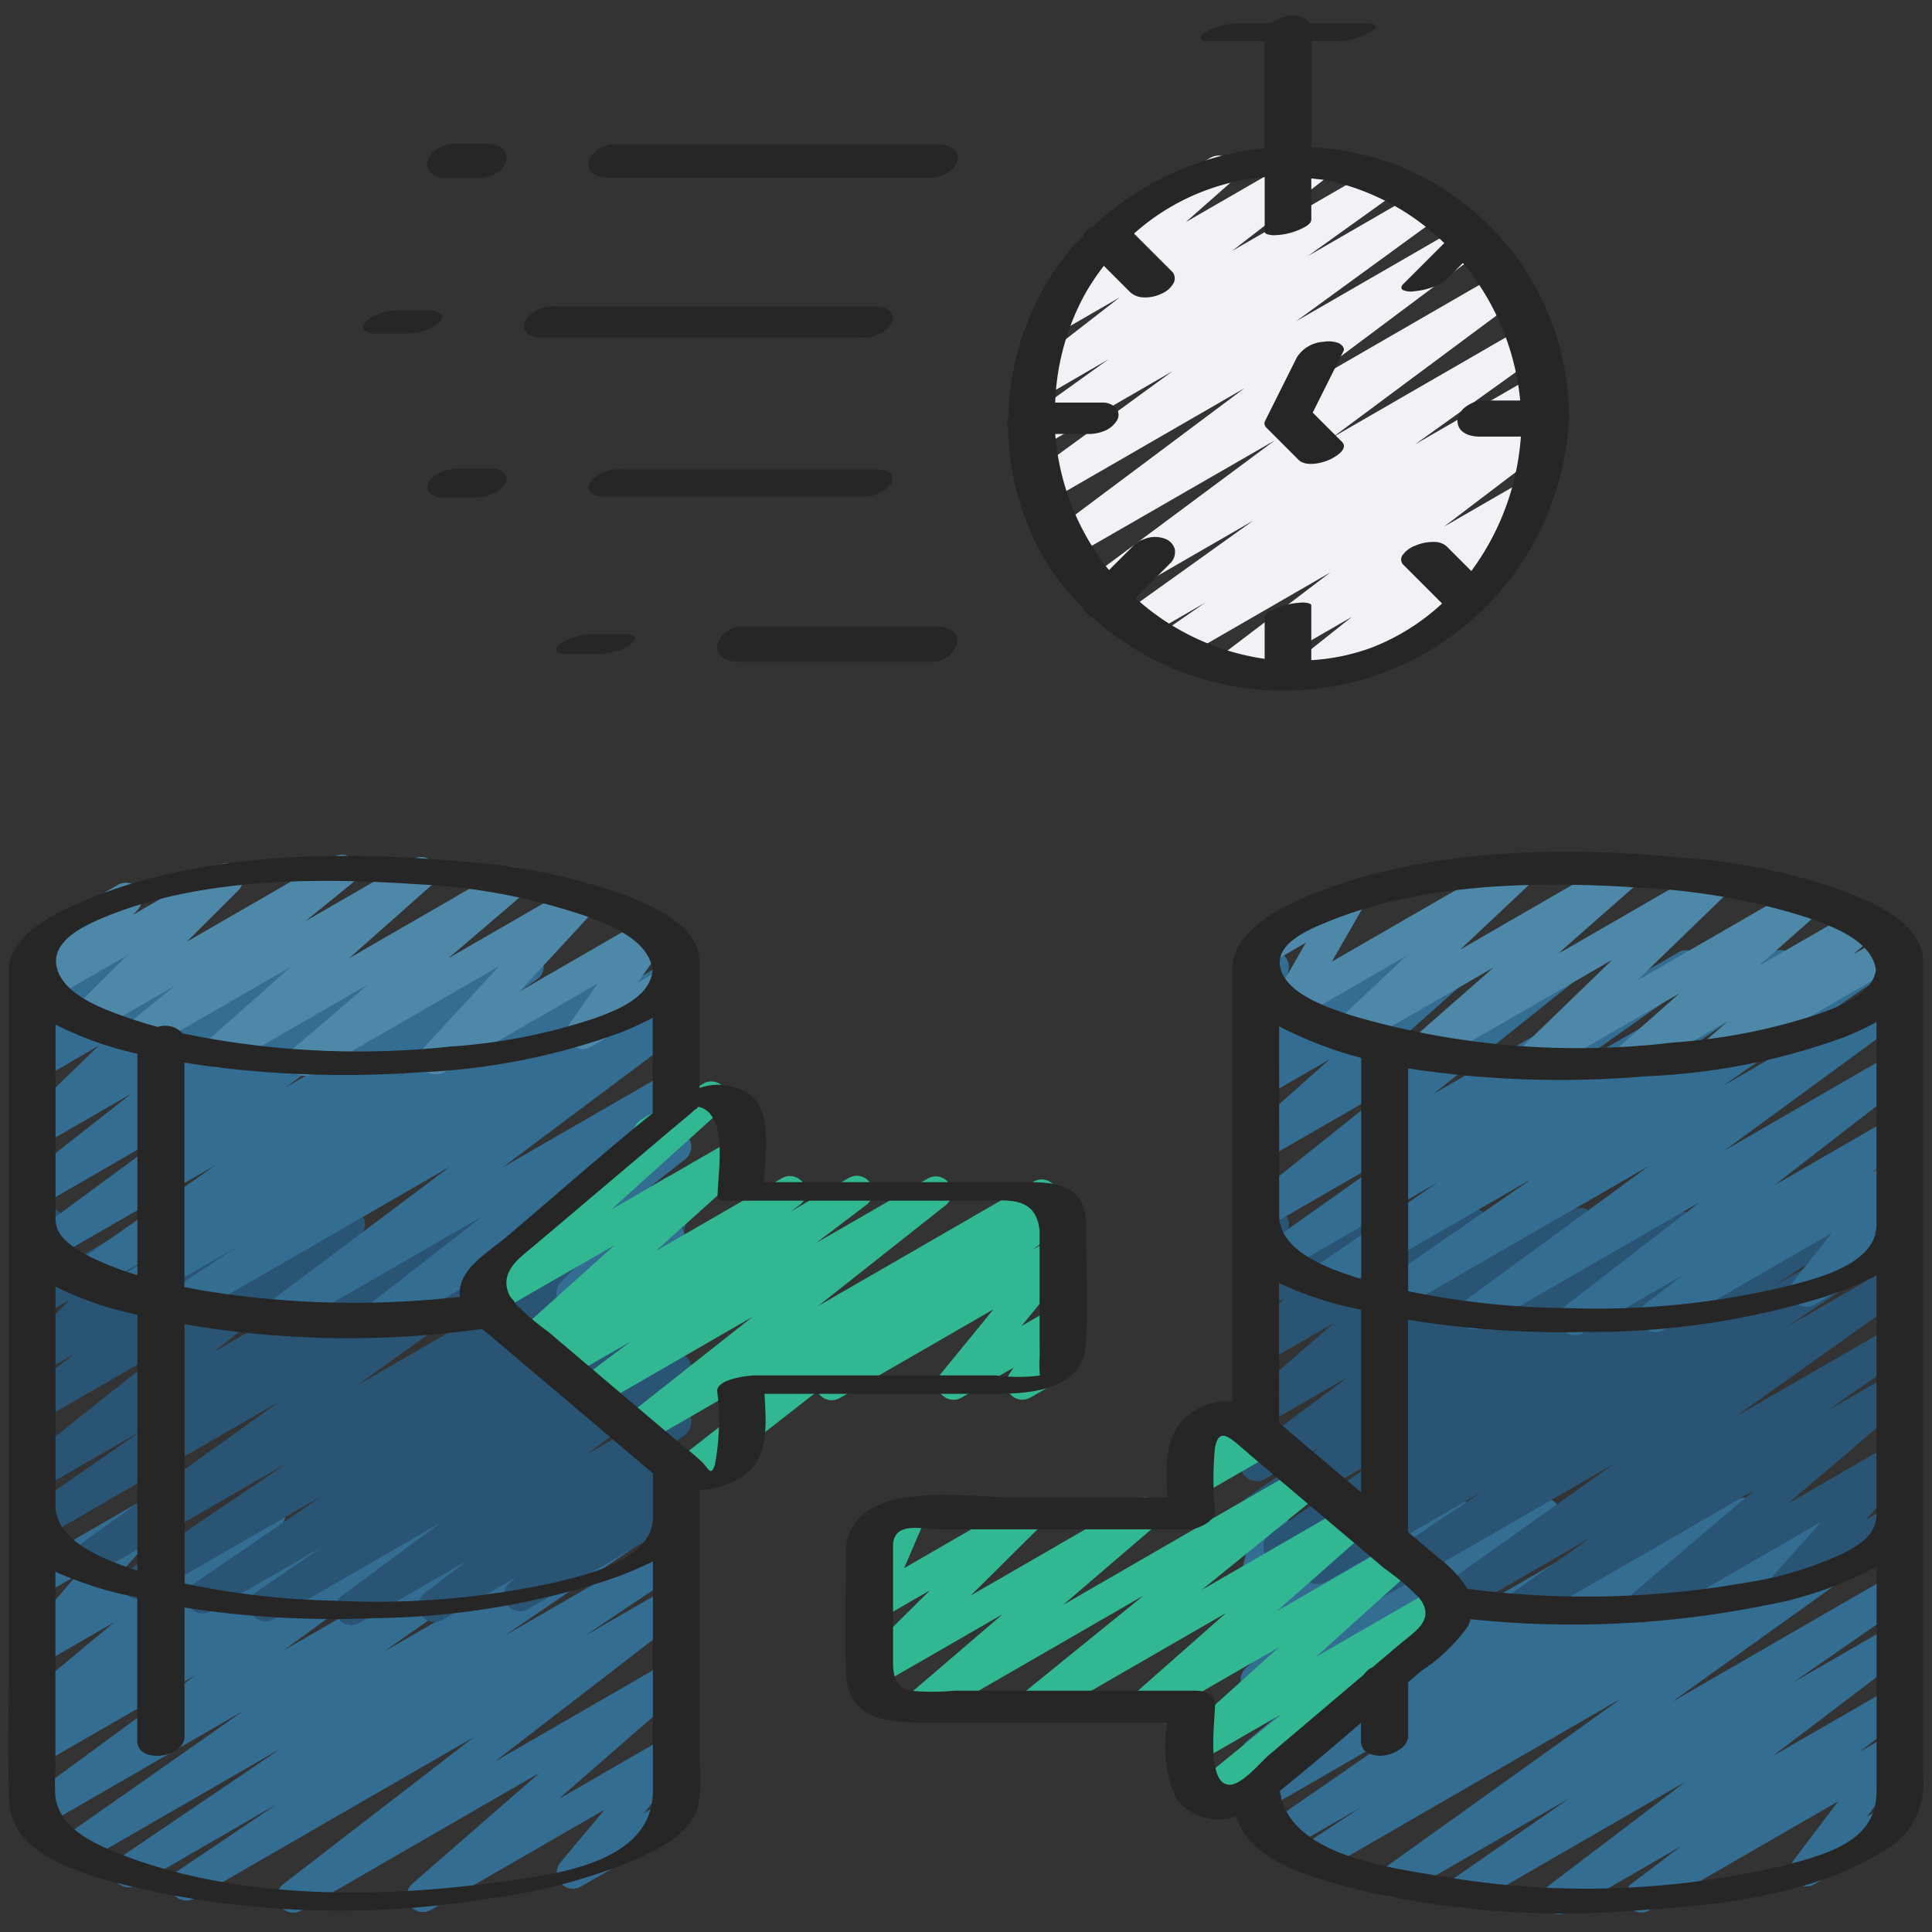 <svg id="Icons" height="512" viewBox="0 0 60 60" width="512" xmlns="http://www.w3.org/2000/svg"><rect x="0" y="0" width="60" height="60" fill="#333333" stroke="none"/><path d="m40.609 21.389a.5.5 0 0 1 -.31-.892l1.686-1.34-3.485 2.011a.5.5 0 0 1 -.553-.831l3.37-2.561-4.691 2.708a.5.5 0 0 1 -.534-.843l1.345-.931-1.88 1.09a.5.5 0 0 1 -.541-.839l3.907-2.795-4.532 2.616a.5.5 0 0 1 -.548-.834l5.75-4.273-6.293 3.625a.5.5 0 0 1 -.55-.833l5.9-4.412-6.08 3.509a.5.5 0 0 1 -.544-.837l4.391-3.2-4.076 2.354a.5.5 0 0 1 -.541-.839l2.624-1.883-1.994 1.157a.5.5 0 0 1 -.557-.827l2.9-2.253-1.763 1.018a.5.5 0 0 1 -.581-.808l1.929-1.7a.5.5 0 0 1 -.111-.913l3.346-1.933a.5.5 0 0 1 .581.808l-1.352 1.192 3.788-2.187a.5.5 0 0 1 .557.827l-2.9 2.252 4.433-2.56a.5.5 0 0 1 .541.839l-2.625 1.883 3.484-2.013a.5.5 0 0 1 .543.837l-4.392 3.2 5.179-2.989a.5.5 0 0 1 .549.833l-5.9 4.412 6.5-3.753a.5.5 0 0 1 .548.834l-5.75 4.273 5.933-3.425a.5.5 0 0 1 .541.839l-3.908 2.8 3.655-2.11a.5.5 0 0 1 .534.844l-1.341.927.872-.5a.5.5 0 0 1 .553.831l-3.374 2.564 2.493-1.439a.5.5 0 0 1 .56.824l-1.683 1.337.074-.042a.5.5 0 1 1 .5.865l-5.932 3.425a.493.493 0 0 1 -.245.061z" fill="#f0f2f5"/><path d="m48.414 59.446a.5.5 0 0 1 -.3-.9l4.236-3.216-6.666 3.849a.5.5 0 0 1 -.535-.844l3.583-2.483-5.176 2.988a.5.5 0 0 1 -.544-.84l7.342-5.256-9.269 5.356a.5.5 0 0 1 -.524-.851l1.726-1.134-2.32 1.339a.5.5 0 0 1 -.534-.844l4.333-2.994-4.486 2.59a.5.5 0 0 1 -.674-.167.5.5 0 0 1 .143-.68l1.566-1.059-1.035.6a.5.5 0 0 1 -.57-.817l4.462-3.724-3.892 2.241a.5.5 0 0 1 -.569-.818l1.678-1.395-1.109.639a.5.5 0 0 1 -.614-.775l1.026-1.089-.412.237a.5.5 0 0 1 -.734-.557l.276-1.068a.487.487 0 0 1 -.224-.205.5.5 0 0 1 .182-.682l.5-.289a.493.493 0 0 1 .553.035.5.5 0 0 1 .182.522l-.2.783 2.33-1.344a.5.5 0 0 1 .614.775l-1.029 1.087 3.237-1.868a.5.5 0 0 1 .569.817l-1.679 1.4 3.843-2.221a.5.5 0 0 1 .571.816l-4.463 3.726 7.877-4.548a.5.5 0 0 1 .531.847l-1.559 1.057 3.306-1.908a.5.5 0 0 1 .534.844l-4.342 3 6.665-3.848a.5.5 0 0 1 .525.851l-1.717 1.128 3.094-1.786a.5.5 0 0 1 .541.839l-7.345 5.256 6.805-3.927a.5.5 0 0 1 .535.843l-3.582 2.483 3.045-1.757a.5.5 0 0 1 .552.831l-4.234 3.215 3.683-2.126a.5.5 0 0 1 .551.832l-1.536 1.16.985-.568a.5.5 0 0 1 .649.734l-1.39 1.838.486-.279a.5.5 0 0 1 .5.865l-2.62 1.513a.5.5 0 0 1 -.65-.735l1.39-1.838-5.86 3.383a.5.5 0 0 1 -.552-.832l1.536-1.16-3.547 2.048a.491.491 0 0 1 -.25.065z" fill="#346d92"/><path d="m47.214 50.4a.5.5 0 0 1 -.287-.909l2.492-1.749-4.14 2.39a.5.5 0 0 1 -.54-.84l5.378-3.828-7.295 4.211a.5.5 0 0 1 -.528-.849l3.737-2.5-4.859 2.805a.5.5 0 0 1 -.526-.85l2.3-1.521-2.96 1.709a.5.5 0 0 1 -.532-.846l3.73-2.545-3.904 2.256a.5.5 0 0 1 -.532-.845l2.306-1.581-1.774 1.024a.5.5 0 0 1 -.549-.834l3.169-2.357-2.62 1.511a.5.5 0 0 1 -.577-.811l2.724-2.355-2.147 1.239a.5.5 0 0 1 -.605-.784l1.212-1.226-.607.35a.5.5 0 0 1 -.737-.544l.3-1.338a.491.491 0 0 1 -.249-.215.5.5 0 0 1 .182-.682l.5-.289a.5.5 0 0 1 .738.544l-.248 1.087 2.834-1.636a.5.5 0 0 1 .606.784l-1.206 1.224 3.486-2.013a.5.5 0 0 1 .577.81l-2.723 2.356 5.492-3.171a.5.5 0 0 1 .549.834l-3.17 2.359 5.539-3.2a.5.5 0 0 1 .532.845l-2.3 1.58 4.2-2.427a.5.5 0 0 1 .532.846l-3.732 2.547 5.883-3.4a.5.5 0 0 1 .526.85l-2.3 1.52 3.627-2.093a.5.5 0 0 1 .528.848l-3.746 2.509 3.217-1.856a.5.5 0 0 1 .54.84l-5.366 3.816 4.83-2.789a.5.5 0 0 1 .537.842l-2.492 1.749 1.956-1.129a.5.5 0 0 1 .574.813l-3.78 3.216 3.206-1.851a.5.5 0 0 1 .624.765l-1.446 1.638.7-.4a.5.5 0 0 1 .5.865l-3.38 1.944a.5.5 0 0 1 -.62-.763l1.45-1.632-5.294 3.056a.5.5 0 0 1 -.574-.813l3.78-3.216-6.994 4.038a.491.491 0 0 1 -.254.067z" fill="#295474"/><path d="m48.9 41.466a.5.5 0 0 1 -.3-.9l4.178-3.227-6.727 3.884a.5.5 0 0 1 -.545-.836l5.716-4.187-7.932 4.581a.5.5 0 0 1 -.534-.843l4.811-3.325-6.215 3.587a.5.5 0 0 1 -.534-.845l3.824-2.632-4.7 2.712a.5.5 0 0 1 -.542-.835l3.929-2.784-4.049 2.334a.5.5 0 0 1 -.562-.823l4.459-3.561-3.9 2.249a.5.5 0 0 1 -.582-.806l2.598-2.309-2.013 1.16a.5.5 0 0 1 -.575-.813l.344-.294a.509.509 0 0 1 -.312-.1.5.5 0 0 1 -.2-.506l.322-1.562a.5.5 0 0 1 -.083-.9l.5-.289a.5.5 0 0 1 .74.534l-.276 1.332 3.242-1.872a.5.5 0 0 1 .575.812l-.1.091 1.569-.906a.5.5 0 0 1 .582.806l-2.595 2.311 5.409-3.122a.5.5 0 0 1 .562.823l-4.458 3.562 7.6-4.391a.5.5 0 0 1 .539.841l-3.926 2.783 6.29-3.631a.5.5 0 0 1 .533.845l-3.814 2.627 6.022-3.477a.5.5 0 0 1 .534.844l-4.819 3.329 5.236-3.022a.5.5 0 0 1 .545.836l-5.719 4.184 5.174-2.986a.5.5 0 0 1 .555.828l-4.176 3.235 3.627-2.094a.5.5 0 0 1 .551.831l-1.175.89.624-.359a.5.5 0 0 1 .639.746l-1.193 1.481.3-.172a.5.5 0 0 1 .5.865l-2.62 1.513a.5.5 0 0 1 -.64-.746l1.187-1.481-5.23 3.02a.5.5 0 0 1 -.552-.831l1.179-.894-3.149 1.819a.493.493 0 0 1 -.248.066z" fill="#346d92"/><path d="m47.582 33.413a.5.5 0 0 1 -.348-.859l2.837-2.748-5.584 3.223a.5.5 0 0 1 -.58-.808l2.474-2.173-4.253 2.452a.5.5 0 0 1 -.593-.8l2.145-2.018-3.419 1.978a.5.5 0 0 1 -.684-.681l.975-1.7-1.019.588a.5.5 0 0 1 -.5-.865l2.625-1.516a.5.5 0 0 1 .6.078.5.5 0 0 1 .08.6l-.975 1.7 5.537-3.192a.5.5 0 0 1 .593.8l-2.145 2.019 4.9-2.83a.5.5 0 0 1 .58.809l-2.468 2.169 4.716-2.723a.5.5 0 0 1 .6.792l-2.838 2.749 5.09-2.938a.5.5 0 0 1 .582.806l-1.894 1.675 3.013-1.739a.5.5 0 0 1 .579.809l-.651.568.951-.549a.5.5 0 0 1 .5.865l-5.408 3.128a.5.5 0 0 1 -.579-.81l.653-.569-2.834 1.636a.5.5 0 0 1 -.582-.807l1.891-1.676-4.312 2.49a.489.489 0 0 1 -.255.067z" fill="#4d88a9"/><path d="m9.114 59.4a.5.5 0 0 1 -.3-.9l5.9-4.55-8.672 5.005a.5.5 0 0 1 -.529-.848l3.087-2.078-4.349 2.512a.5.5 0 0 1 -.531-.847l5-3.392-6.17 3.561a.5.5 0 0 1 -.537-.842l5.555-3.894-6.168 3.562a.5.5 0 0 1 -.546-.835l5.224-3.834-4.8 2.769a.5.5 0 0 1 -.535-.844l.661-.458-.126.073a.5.5 0 0 1 -.57-.818l2.841-2.363-2.269 1.31a.5.5 0 0 1 -.629-.758l1.723-2-1.094.629a.5.5 0 0 1 -.736-.549l.294-1.231a.5.5 0 0 1 -.058-.894l.5-.289a.5.5 0 0 1 .737.549l-.232.967 2.636-1.521a.5.5 0 0 1 .629.759l-1.723 2 4.793-2.765a.5.5 0 0 1 .57.817l-2.84 2.364 5.517-3.186a.5.5 0 0 1 .535.844l-.667.462 2.265-1.309a.5.5 0 0 1 .546.836l-5.229 3.837 8.1-4.678a.5.5 0 0 1 .537.842l-5.554 3.893 8.211-4.74a.5.5 0 0 1 .532.847l-5 3.4 5.076-2.931a.5.5 0 0 1 .529.848l-3.081 2.068 2.554-1.474a.5.5 0 0 1 .555.829l-5.906 4.551 5.352-3.09a.5.5 0 0 1 .578.81l-3.955 3.448 3.378-1.95a.5.5 0 0 1 .633.754l-1.367 1.634.536-.31a.5.5 0 1 1 .5.865l-2.981 1.721a.5.5 0 0 1 -.634-.754l1.367-1.634-5.4 3.116a.5.5 0 0 1 -.578-.809l3.955-3.448-7.39 4.268a.493.493 0 0 1 -.25.073z" fill="#346d92"/><path d="m10.91 50.467a.5.5 0 0 1 -.3-.9l3.072-2.279-5.192 3a.5.5 0 0 1 -.532-.845l2.058-1.411-3.48 2.009a.5.5 0 0 1 -.532-.845l4-2.74-5.468 3.151a.5.5 0 0 1 -.53-.846l4.92-3.33-6.148 3.548a.5.5 0 0 1 -.541-.838l6.439-4.615-7.266 4.195a.5.5 0 0 1 -.535-.844l3.5-2.432-3.1 1.788a.5.5 0 0 1 -.56-.824l4.507-3.58-3.942 2.278a.5.5 0 0 1 -.557-.827l1.588-1.239-1.031.6a.5.5 0 0 1 -.6-.786l1.491-1.49-.888.512a.5.5 0 0 1 -.739-.534l.321-1.549a.49.49 0 0 1 -.265-.226.5.5 0 0 1 .182-.682l.5-.289a.5.5 0 0 1 .74.534l-.274 1.317 3.217-1.857a.5.5 0 0 1 .6.786l-1.49 1.491 3.951-2.281a.5.5 0 0 1 .558.827l-1.584 1.239 3.586-2.07a.5.5 0 0 1 .561.824l-4.507 3.58 7.638-4.41a.5.5 0 0 1 .536.844l-3.514 2.434 5.686-3.282a.5.5 0 0 1 .541.839l-6.436 4.612 9.453-5.457a.5.5 0 0 1 .53.847l-4.921 3.331 4.566-2.636a.5.5 0 0 1 .532.845l-3.994 2.738 3.462-2a.5.5 0 0 1 .532.845l-2.057 1.413 1.528-.882a.5.5 0 0 1 .548.834l-3.07 2.279 2.522-1.456a.5.5 0 0 1 .553.83l-1.31 1 .758-.438a.5.5 0 0 1 .568.819l-.387.319a.5.5 0 0 1 .319.928l-4.823 2.787a.5.5 0 0 1 -.568-.819l.214-.176-2.3 1.328a.5.5 0 0 1 -.554-.83l1.309-1-3.341 1.927a.493.493 0 0 1 -.25.067z" fill="#295474"/><path d="m11.729 41.44a.5.5 0 0 1 -.307-.894l3.549-2.765-6.108 3.526a.5.5 0 0 1 -.55-.833l5.667-4.246-8.118 4.686a.5.5 0 0 1 -.526-.85l2-1.329-3.115 1.8a.5.5 0 0 1 -.526-.85l1.1-.727-1.866 1.08a.5.5 0 0 1 -.537-.842l4.319-3.023-5.118 2.954a.5.5 0 0 1 -.547-.835l4.554-3.354-4.32 2.494a.5.5 0 0 1 -.558-.832l3.355-2.633-2.8 1.615a.5.5 0 0 1 -.6-.792l2.39-2.316-1.787 1.041a.5.5 0 0 1 -.62-.77l.619-.68a.5.5 0 0 1 -.726-.583l.228-.73a.49.49 0 0 1 -.181-.184.5.5 0 0 1 .182-.682l.5-.289a.5.5 0 0 1 .728.582l-.119.379 1.672-.965a.5.5 0 0 1 .62.769l-.62.681 2.516-1.453a.5.5 0 0 1 .6.792l-2.392 2.318 5.391-3.112a.5.5 0 0 1 .558.826l-3.358 2.632 6-3.467a.5.5 0 0 1 .547.835l-4.549 3.354 7.264-4.194a.5.5 0 0 1 .537.842l-4.32 3.024 6.7-3.87a.5.5 0 0 1 .525.851l-1.1.725 2.238-1.291a.5.5 0 0 1 .526.85l-2 1.33 1.479-.853a.5.5 0 0 1 .55.833l-5.675 4.247 5.119-2.955a.5.5 0 0 1 .557.827l-3.545 2.766 2.991-1.726a.5.5 0 0 1 .559.825l-1.082.852.524-.3a.5.5 0 0 1 .6.787l-.6.6a.5.5 0 0 1 .3.929l-3 1.73a.5.5 0 0 1 -.6-.787l.479-.478-3.241 1.868a.5.5 0 0 1 -.559-.825l1.081-.851-3.2 1.849a.491.491 0 0 1 -.254.067z" fill="#346d92"/><path d="m9.473 33.408a.5.5 0 0 1 -.326-.88l2.293-1.96-4.385 2.532a.5.5 0 0 1 -.582-.807l2.565-2.273-4.484 2.59a.5.5 0 0 1 -.566-.82l1.449-1.179-2.486 1.435a.5.5 0 0 1 -.6-.788l1.605-1.591-2.4 1.384a.5.5 0 0 1 -.611-.78l.325-.336a.5.5 0 0 1 -.237-.935l2.625-1.516a.5.5 0 0 1 .611.78l-.143.147 2.674-1.543a.5.5 0 0 1 .6.788l-1.6 1.592 4.565-2.635a.5.5 0 0 1 .566.821l-1.45 1.176 3.344-1.929a.5.5 0 0 1 .582.806l-2.564 2.272 4.8-2.772a.5.5 0 0 1 .575.813l-2.293 1.96 3.929-2.269a.5.5 0 0 1 .618.772l-2.332 2.524 3.887-2.244a.5.5 0 0 1 .66.72l-.88 1.252.66-.381a.5.5 0 0 1 .5.865l-2.622 1.514a.5.5 0 0 1 -.659-.72l.879-1.251-4.779 2.758a.5.5 0 0 1 -.617-.772l2.331-2.523-5.777 3.336a.491.491 0 0 1 -.25.067z" fill="#4d88a9"/><path d="m23.473 43.5a.5.5 0 0 1 -.25-.933l9.377-5.419a.5.5 0 0 1 .555.83l-1.068.823.628-.363a.5.5 0 0 1 .637.75l-1.628 1.993.992-.573a.5.5 0 0 1 .61.086.5.5 0 0 1 .064.613l-.342.544a.5.5 0 0 1 .082.9l-1.126.649a.5.5 0 0 1 -.674-.7l.141-.224-1.61.929a.5.5 0 0 1 -.637-.749l1.627-1.992-4.771 2.754a.5.5 0 0 1 -.555-.829l1.069-.823-2.876 1.66a.494.494 0 0 1 -.245.074z" fill="#31b791"/><path d="m21.318 46.247a.5.5 0 0 1 -.307-.893l5.406-4.227-6.451 3.725a.5.5 0 0 1 -.561-.826l3.959-3.126-4.8 2.771a.5.5 0 0 1 -.549-.833l1.56-1.168-2.005 1.155a.5.5 0 0 1 -.548-.834l.28-.208-.573.33a.5.5 0 0 1 -.583-.8l2.947-2.649-3.712 2.136a.5.5 0 0 1 -.581-.8l4.983-4.5a.6.6 0 0 1 -.039-.059.5.5 0 0 1 .183-.682l1.927-1.113a.5.5 0 0 1 .585.8l-3.456 3.119 3.749-2.165a.5.5 0 0 1 .584.8l-2.948 2.649 3.917-2.26a.5.5 0 0 1 .548.834l-.275.2 1.8-1.04a.5.5 0 0 1 .55.833l-1.56 1.184 3.466-2a.5.5 0 0 1 .56.825l-3.959 3.129 6.687-3.86a.5.5 0 0 1 .557.827l-9.195 7.187a.5.5 0 0 1 -.242.521l-1.654.954a.491.491 0 0 1 -.25.064z" fill="#31b791"/><path d="m37.032 46.5a.5.5 0 0 1 -.424-.765l.356-.569a.5.5 0 0 1 -.078-.9l1.114-.64a.5.5 0 0 1 .674.7l-.151.243.494-.285a.5.5 0 0 1 .5.865l-2.232 1.29a.5.5 0 0 1 -.253.061z" fill="#31b791"/><path d="m37.493 56.258a.5.5 0 0 1 -.316-.888l2.623-2.137-2.529 1.457a.5.5 0 0 1 -.584-.8l3.026-2.73-3.89 2.24a.5.5 0 0 1 -.581-.807l2.834-2.5-5.731 3.307a.5.5 0 0 1 -.566-.821l3.734-3.027-6.667 3.848a.5.5 0 0 1 -.575-.812l2.869-2.459-3.858 2.226a.5.5 0 0 1 -.6-.788l2.2-2.178-1.6.924a.5.5 0 0 1 -.71-.628l.646-1.516a.5.5 0 0 1 -.351-.924l1.133-.645a.5.5 0 0 1 .71.629l-.631 1.471 3.668-2.118a.5.5 0 0 1 .6.788l-2.2 2.18 5.163-2.98a.5.5 0 0 1 .575.813l-2.867 2.457 7.471-4.314a.5.5 0 0 1 .566.822l-3.735 3.028 4.588-2.649a.5.5 0 0 1 .581.808l-2.835 2.5 3.665-2.115a.5.5 0 0 1 .585.8l-3.026 2.729 3.793-2.189a.5.5 0 0 1 .566.82l-3.7 3.02a.5.5 0 0 1 .028.88l-3.817 2.2a.493.493 0 0 1 -.255.078z" fill="#31b791"/><g fill="#262626"><path d="m30.845 43.287c1.146 0 2.8-.1 2.879-1.564.07-1.3 0-2.617 0-3.917-.119-1.031-1.015-1.093-1.839-1.093h-8.157c.018-.785.253-2.074-.35-2.645a1.712 1.712 0 0 0 -1.654-.279v-3.983c-.063-1.037-1.33-1.617-2.156-1.947a18.715 18.715 0 0 0 -5.231-1.105c-3.819-.348-8.222-.288-11.809 1.255-.8.346-2 .913-2.223 1.866a1.164 1.164 0 0 0 -.029.317v.01a.1.1 0 0 0 0 .017v7.791c0 .015-.011.027-.011.043s.009.047.011.071v12.838c0 1.625-.037 3.254 0 4.878.036 1.641 1.85 2.209 3.214 2.6a28.286 28.286 0 0 0 11.679.521 17.789 17.789 0 0 0 4.315-1.106c.771-.324 1.906-.828 2.186-1.707a5.162 5.162 0 0 0 .054-1.495v-8.384a2.473 2.473 0 0 0 1.372-.445c.794-.543.7-1.62.645-2.537zm-10.569 3.907c-.078 1.263-2.087 1.721-3.033 1.948a25.934 25.934 0 0 1 -6.881.568 24.92 24.92 0 0 1 -4.629-.532v-8.052a30.042 30.042 0 0 0 9.239.145c.133.113.269.222.394.327l4.883 4.134.027.019zm-18.552-15.377.033.018a10.574 10.574 0 0 0 2.51.889v6.876a9.645 9.645 0 0 1 -1.194-.441c-.45-.206-1.312-.617-1.338-1.213 0-.013-.009-.02-.011-.033zm0 8.142a10.441 10.441 0 0 0 2.543.87v7.944h-.012c-.888-.3-2.461-.83-2.531-1.964zm12.657-.249a1.029 1.029 0 0 0 -.1.564 29.119 29.119 0 0 1 -8.01-.2c-.181-.031-.362-.068-.543-.1v-6.974c.311.048.621.1.926.134a32.717 32.717 0 0 0 6.427.164 20.585 20.585 0 0 0 6.18-1.226 9.627 9.627 0 0 0 1.01-.466v2.963c-1.527 1.228-3 2.538-4.49 3.8-.422.368-1.158.807-1.4 1.341zm-11.192-11.203c2.951-1.238 6.579-1.261 9.715-1.049a18.981 18.981 0 0 1 5.287.99c.766.284 1.981.754 2.075 1.7-.093.83-1.091 1.216-1.773 1.466a17.666 17.666 0 0 1 -4.493.886 26.824 26.824 0 0 1 -8.329-.407.737.737 0 0 0 -.777-.2c-.326-.093-.652-.189-.968-.3-.714-.257-1.916-.675-2.152-1.507s.803-1.322 1.415-1.579zm12.121 29.965c-3.734.5-8.147.5-11.7-.942-.8-.325-1.759-.79-1.89-1.726a6.168 6.168 0 0 1 0-.827v-6.167a11.548 11.548 0 0 0 1.856.647c.225.063.459.1.687.154v4.446c0 .749 1.466.526 1.466-.114v-4.02a30.152 30.152 0 0 0 5.905.33 24.457 24.457 0 0 0 7.155-1.153 11.167 11.167 0 0 0 1.487-.609v7.125c0 2.309-3.176 2.617-4.966 2.856zm6.89-12.972c-.12.344-.183.134-.385-.084a6.559 6.559 0 0 0 -.584-.493l-4.211-3.569a7.837 7.837 0 0 1 -1.02-.873.4.4 0 0 0 -.112-.16.943.943 0 0 1 -.066-.094c-.346-.728.328-1.172.8-1.569l4.2-3.553c.244-.207.5-.408.738-.624a.48.48 0 0 0 .118-.1l.01-.008a.6.6 0 0 1 .331.183c.533.55.265 1.944.265 2.639 0 .083.224.093.252.093h7.937c.786 0 1.686-.165 1.811.907v3.584a3.608 3.608 0 0 1 0 .416 3.066 3.066 0 0 0 .011.524 5.427 5.427 0 0 1 -1.389-.005h-7.434c-.25 0-1.2.115-1.2.481a7.468 7.468 0 0 1 -.072 2.305z"/><path d="m59.724 29.97c0-.012.007-.022.007-.034s-.006-.02-.007-.033v-.1c-.063-1.042-1.275-1.637-2.106-1.99a17.8 17.8 0 0 0 -5.131-1.153c-3.871-.4-8.355-.342-11.992 1.223-.832.358-2 .967-2.2 1.955a1.27 1.27 0 0 0 -.02.371v13.319a1.9 1.9 0 0 0 -1.289.361c-.842.585-.778 1.658-.733 2.616h-4.806c-1.479 0-4.924-.614-5.176 1.56 0 1.283-.035 2.572 0 3.855.042 1.523 1.316 1.575 2.5 1.575h7.488a3.976 3.976 0 0 0 .261 2.355 1.692 1.692 0 0 0 1.869.564c.414 1.271 1.989 1.775 3.255 2.137a27.523 27.523 0 0 0 9.1.784c2.52-.151 5.476-.454 7.685-1.813a2.409 2.409 0 0 0 1.295-2.383v-8.211-.012-.006zm-14.146 19.374a3.728 3.728 0 0 0 -.893-.956l-.957-.81v-6.591a30.191 30.191 0 0 0 5.54.378 24.636 24.636 0 0 0 7.32-1.067 10.972 10.972 0 0 0 1.688-.691v7.472.005c-.026.589-.562.92-1.04 1.161a11.159 11.159 0 0 1 -3.024.907 28.585 28.585 0 0 1 -8.634.192zm-5.854-17.473.05.028a12.3 12.3 0 0 0 2.5.955v6.866c-.924-.288-2.479-.8-2.548-1.914zm18.552 6.246c-.087 1.176-1.9 1.6-2.8 1.832a25.154 25.154 0 0 1 -6.744.676 25.436 25.436 0 0 1 -5-.526v-6.918a31.219 31.219 0 0 0 7.391.243 20.3 20.3 0 0 0 6.177-1.224 8.38 8.38 0 0 0 .977-.463zm-17.054-9.486c2.958-1.219 6.574-1.273 9.711-1.062a19.962 19.962 0 0 1 5.189.926c.744.258 2.006.7 2.135 1.619-.094.79-1.2 1.167-1.834 1.393a18.214 18.214 0 0 1 -4.462.869 24.9 24.9 0 0 1 -9.967-.833c-.68-.228-2.006-.642-2.225-1.458-.21-.785.898-1.226 1.453-1.454zm-1.5 11.216a11.045 11.045 0 0 0 1.873.674c.222.062.451.1.675.154v5.67l-2.5-2.117c-.015-.013-.031-.023-.046-.035zm-1.99 13.088c0-.368-.357-.43-.658-.43h-7.423a7.193 7.193 0 0 1 -1.392 0c-.467-.1-.525-.5-.525-.934v-3.636c.08-.692.9-.44 1.44-.44h7.755c.263 0 .8-.235.8-.56a11.061 11.061 0 0 1 0-1.96c.087-.458.262-.471.571-.234.2.154.39.33.583.494l4.117 3.479a7.832 7.832 0 0 1 1.066.9c.546.678-.135 1.06-.584 1.439l-.861.729a.711.711 0 0 0 -.1.053.95.95 0 0 0 -.174.178l-2.923 2.477c-.288.243-.862.964-1.263.936-.707-.05-.427-2.012-.427-2.491zm20.544 2.725c0 1.5-1.5 1.911-2.779 2.251a26.524 26.524 0 0 1 -10.84.341c-1.6-.264-4.655-.669-4.908-2.635q1.275-1.035 2.518-2.112v.553a.4.4 0 0 0 .173.356.8.8 0 0 0 .493.108 1.054 1.054 0 0 0 .545-.2.564.564 0 0 0 .255-.381v-1.7c.136-.115.27-.233.406-.348a5.385 5.385 0 0 0 1.461-1.408 1.371 1.371 0 0 0 .07-.2 30.274 30.274 0 0 0 9.181-.435 11.852 11.852 0 0 0 3.429-1.193v7.003z"/><path d="m32.459 17.4a7.955 7.955 0 0 0 1.173 1.478.5.5 0 0 0 .284.283 8.87 8.87 0 0 0 14.808-6.17c0-.011.012-.021.012-.033s-.008-.024-.009-.039a8.419 8.419 0 0 0 -5.627-7.891 8.55 8.55 0 0 0 -2.37-.453v-3.3h.792a2.091 2.091 0 0 0 1.027-.275c.058-.034.2-.109.175-.194s-.195-.081-.249-.081h-1.8a.626.626 0 0 0 -.607-.244 1.3 1.3 0 0 0 -.6.244h-.995a2.091 2.091 0 0 0 -1.022.275c-.058.034-.2.109-.175.194s.195.081.249.081h1.742v3.325a9.183 9.183 0 0 0 -5.3 2.409.673.673 0 0 0 -.311.277c-.006.012-.005.028-.011.042-.1.108-.22.2-.318.315a8.429 8.429 0 0 0 -2.011 5.286l-.005.006a.354.354 0 0 0 0 .314 8.225 8.225 0 0 0 1.148 4.151zm1.241-8.276a7.5 7.5 0 0 1 .581-.868l.629.629.176.176a.622.622 0 0 0 .4.173 1.152 1.152 0 0 0 .57-.106.772.772 0 0 0 .379-.317.311.311 0 0 0 -.017-.357l-1.2-1.2a7 7 0 0 1 4.058-1.754v1.7c0 .088.221.1.255.105a2.067 2.067 0 0 0 1.025-.274c.078-.055.168-.113.168-.219v-1.271c.2.026.391.036.586.079a7.423 7.423 0 0 1 3.543 1.929l-1.089 1.089-.177.176c-.056.056-.1.128-.027.189a.638.638 0 0 0 .368.041 2.186 2.186 0 0 0 .564-.127 1.131 1.131 0 0 0 .408-.217l.532-.532a7.85 7.85 0 0 1 1.779 4.27h-1.155a.979.979 0 0 0 -.544.2.622.622 0 0 0 -.248.406c-.013.385.358.515.68.515h1.288a7.957 7.957 0 0 1 -1.539 4.175l-.6-.6-.176-.176a.593.593 0 0 0 -.391-.127 1.386 1.386 0 0 0 -.568.113.838.838 0 0 0 -.389.282.231.231 0 0 0 0 .3l1.216 1.216a6.82 6.82 0 0 1 -2.217 1.381 6.535 6.535 0 0 1 -1.845.379v-1.7c0-.082-.224-.089-.251-.09a2.258 2.258 0 0 0 -1.025.274c-.074.049-.172.1-.172.2v1.275a7.584 7.584 0 0 1 -4.012-1.889l.929-.928.176-.177a.49.49 0 0 0 .113-.426.5.5 0 0 0 -.312-.314.916.916 0 0 0 -.553-.016l-.187.071a.837.837 0 0 0 -.284.22l-.7.7c-.016-.019-.036-.035-.051-.055a7.731 7.731 0 0 1 -1.623-4.171h.972a1.288 1.288 0 0 0 .571-.1.8.8 0 0 0 .377-.324.333.333 0 0 0 -.021-.369.567.567 0 0 0 -.4-.181h-1.5a7.562 7.562 0 0 1 .93-3.378z"/><path d="m40.326 14.279c.222.221.707.112.956 0 .158-.07.622-.329.392-.559l-.906-.906.955-1.911c.052-.1-.07-.209-.144-.245a.9.9 0 0 0 -.475-.043 1.05 1.05 0 0 0 -.827.48q-.5 1-1 2a.181.181 0 0 0 .049.183z"/><path d="m27.7 5.522h1.239c.31 0 .763-.239.8-.579.041-.378-.387-.465-.667-.465h-10c-.31 0-.763.239-.8.579-.041.378.387.465.667.465z"/><path d="m15.558 4.579-.141-.071a.885.885 0 0 0 -.354-.043h-1a.806.806 0 0 0 -.291.069.749.749 0 0 0 -.254.131.611.611 0 0 0 -.252.389.4.4 0 0 0 .176.366l.141.072a.885.885 0 0 0 .354.043h1a.806.806 0 0 0 .291-.069.749.749 0 0 0 .254-.131.611.611 0 0 0 .252-.389.4.4 0 0 0 -.176-.367z"/><path d="m16.315 9.944c-.146.3.126.537.422.537h10a1.032 1.032 0 0 0 .948-.425c.146-.3-.126-.537-.422-.537h-10a1.032 1.032 0 0 0 -.948.425z"/><path d="m13.666 9.985c.053-.076.1-.177.011-.252a.593.593 0 0 0 -.381-.091h-1a1.6 1.6 0 0 0 -.567.119.906.906 0 0 0 -.231.12.558.558 0 0 0 -.164.134c-.053.076-.1.177-.011.252a.593.593 0 0 0 .381.091h1a1.6 1.6 0 0 0 .567-.119.906.906 0 0 0 .231-.12.558.558 0 0 0 .164-.134z"/><path d="m22.942 20.553h6a.813.813 0 0 0 .794-.6c.036-.383-.379-.5-.678-.5h-6a.813.813 0 0 0 -.794.6c-.036.379.379.5.678.5z"/><path d="m18.409 20.307h.124a1.983 1.983 0 0 0 .531-.067 1.591 1.591 0 0 0 .494-.207l.1-.079a.162.162 0 0 0 .066-.148c-.038-.092-.173-.113-.257-.113h-1a2.023 2.023 0 0 0 -.531.066 1.618 1.618 0 0 0 -.494.208l-.1.079a.162.162 0 0 0 -.066.148c.038.092.173.113.257.113z"/><path d="m26.721 15.42a1.139 1.139 0 0 0 .955-.4c.163-.288-.139-.44-.4-.44h-8a1.139 1.139 0 0 0 -.955.4c-.163.288.139.44.4.44z"/><path d="m13.728 15.449h1a1.378 1.378 0 0 0 .57-.109.746.746 0 0 0 .226-.138.534.534 0 0 0 .157-.164.279.279 0 0 0 -.011-.333.566.566 0 0 0 -.4-.154h-1a1.394 1.394 0 0 0 -.57.108.788.788 0 0 0 -.227.139.543.543 0 0 0 -.156.164.279.279 0 0 0 .011.333.566.566 0 0 0 .4.154z"/></g></svg>